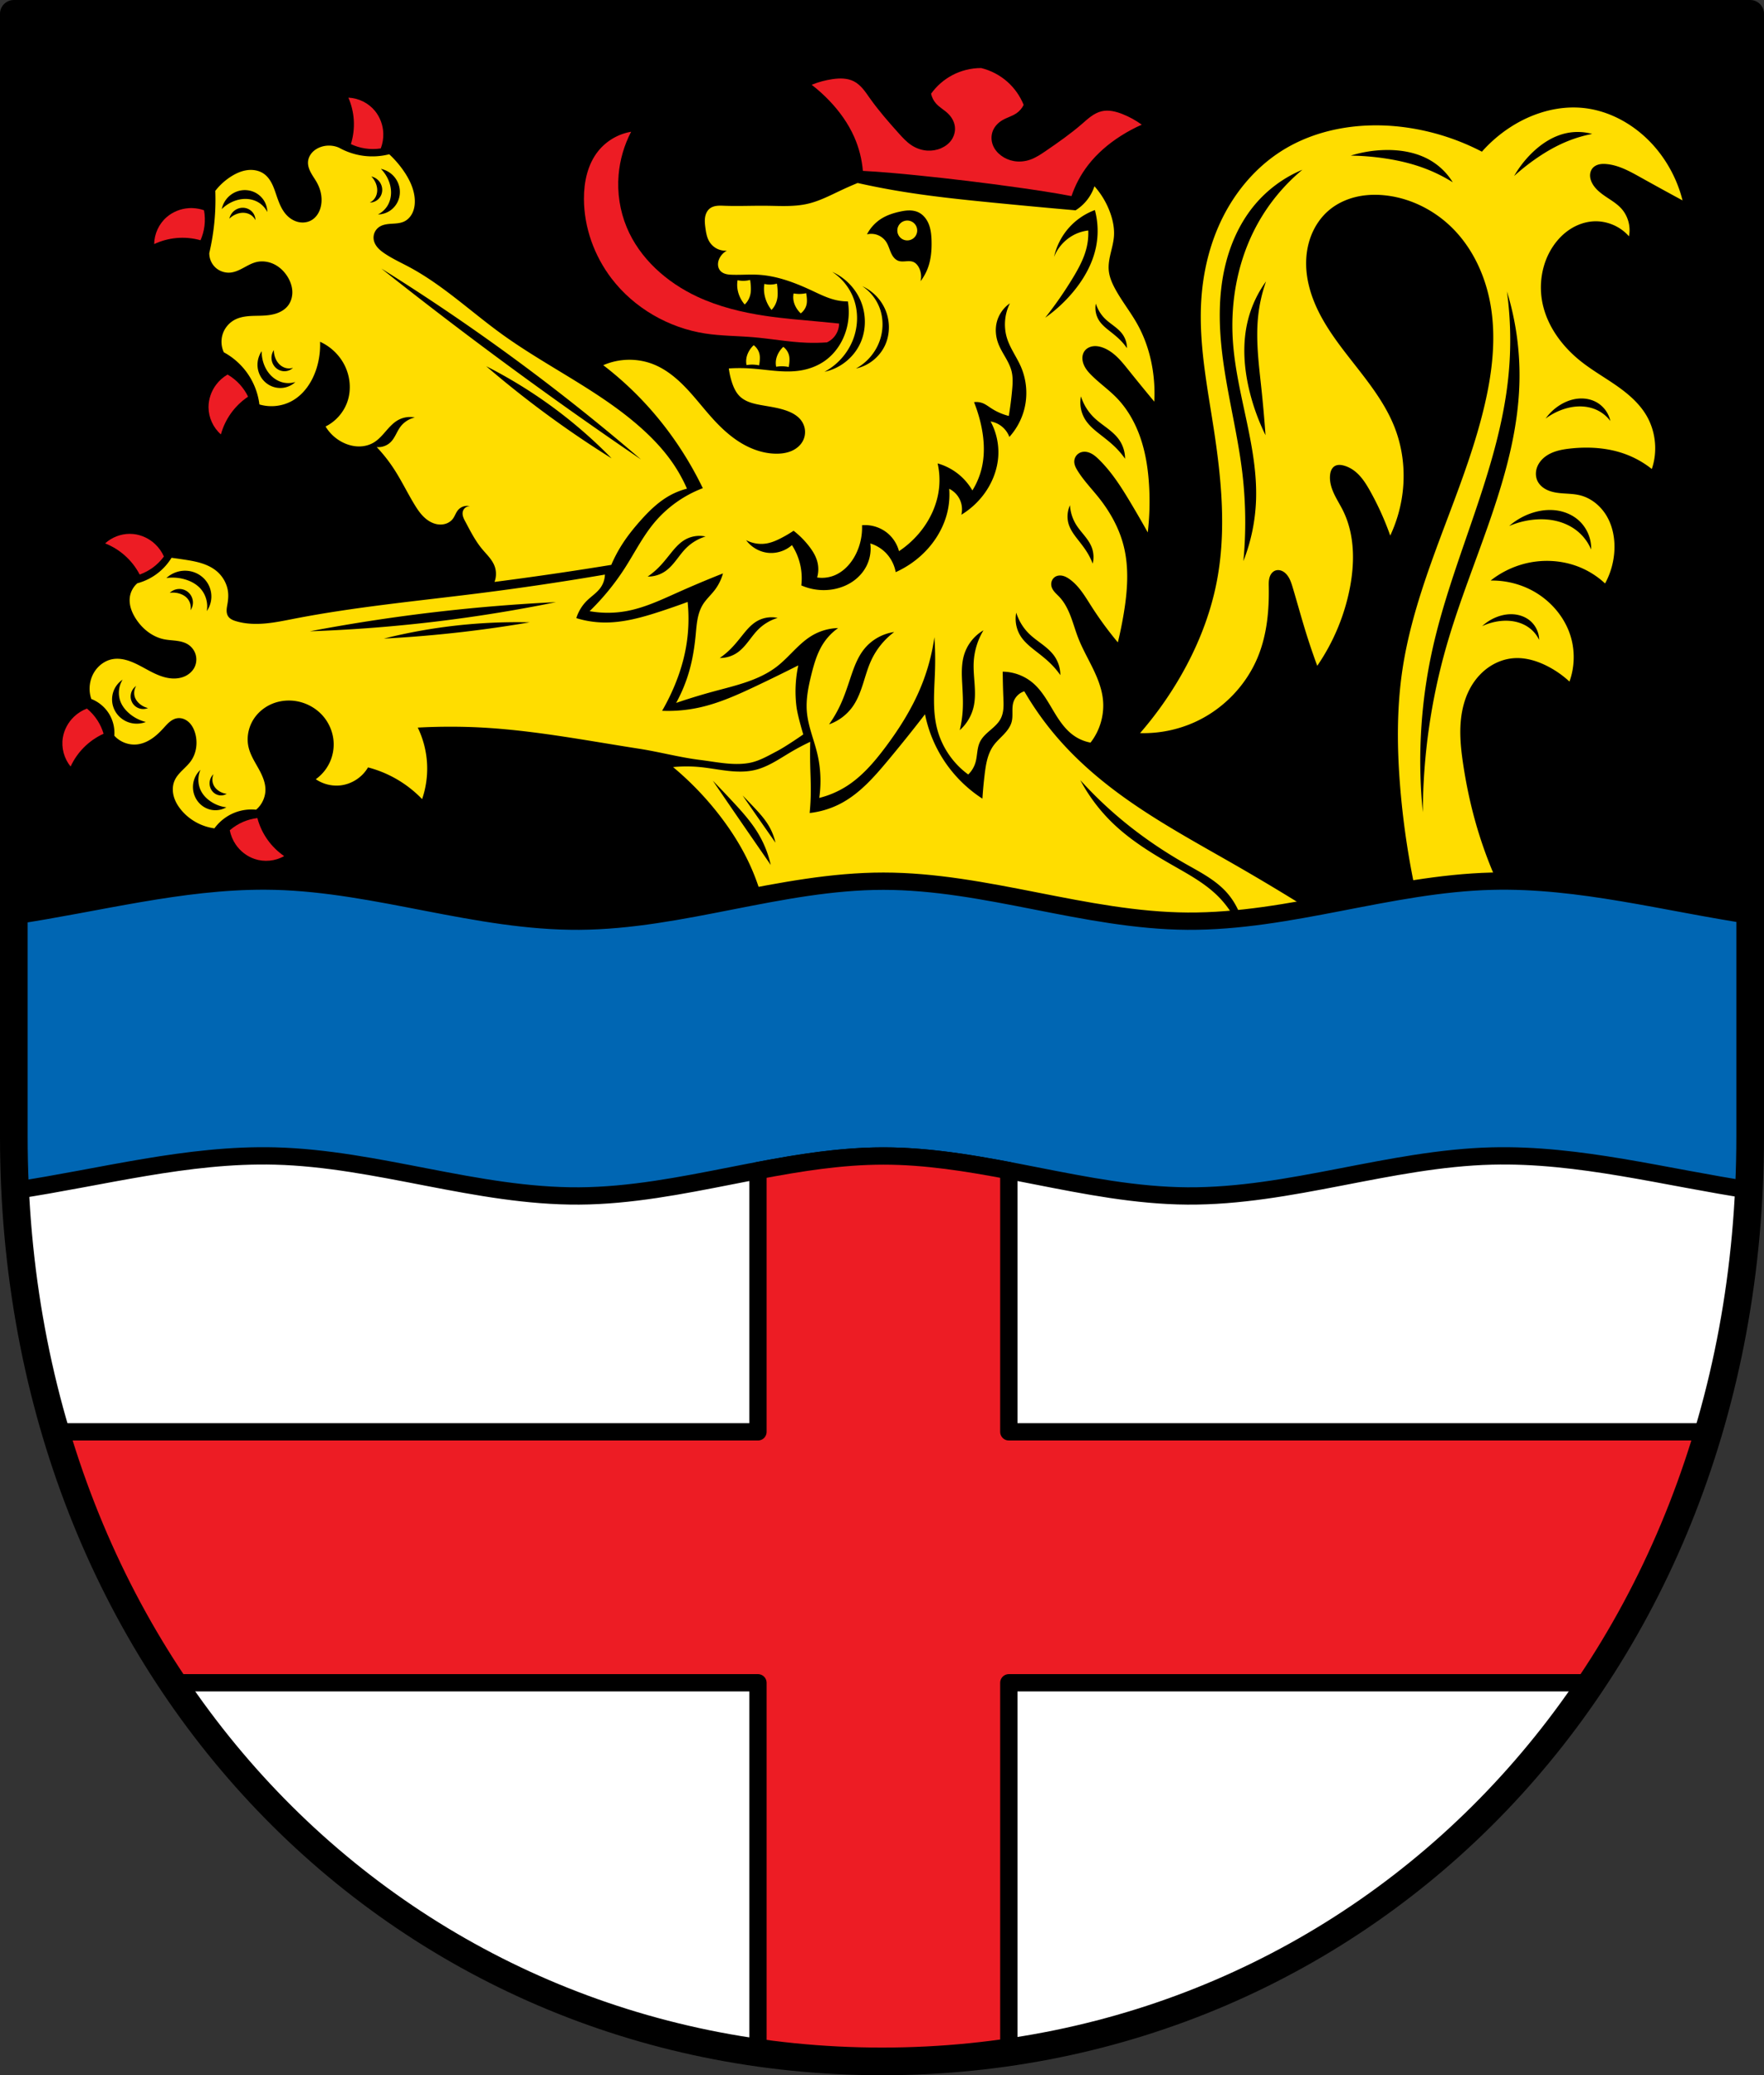 <?xml version="1.0" encoding="UTF-8" standalone="no"?>
<!-- Created with Inkscape (http://www.inkscape.org/) -->

<svg
   xmlns:dc="http://purl.org/dc/elements/1.1/"
   xmlns:cc="http://creativecommons.org/ns#"
   xmlns:rdf="http://www.w3.org/1999/02/22-rdf-syntax-ns#"
   xmlns:svg="http://www.w3.org/2000/svg"
   xmlns="http://www.w3.org/2000/svg"
   xmlns:sodipodi="http://sodipodi.sourceforge.net/DTD/sodipodi-0.dtd"
   xmlns:inkscape="http://www.inkscape.org/namespaces/inkscape"
   width="135.038mm"
   height="158.823mm"
   viewBox="0 0 135.038 158.823"
   version="1.1"
   id="svg865"
   inkscape:version="0.92.5 (2060ec1f9f, 2020-04-08)"
   sodipodi:docname="DEU Laudert COA.svg">
  <rect x="0" y="0" width="135.038" height="158.823" fill="#333333" stroke="none"/>
  <defs
     id="defs859">
    <inkscape:path-effect
       effect="spiro"
       id="path-effect2245"
       is_visible="true" />
    <inkscape:path-effect
       effect="spiro"
       id="path-effect2205"
       is_visible="true" />
    <inkscape:path-effect
       effect="spiro"
       id="path-effect2197"
       is_visible="true" />
    <inkscape:path-effect
       effect="spiro"
       id="path-effect2192"
       is_visible="true" />
    <inkscape:path-effect
       effect="spiro"
       id="path-effect2168"
       is_visible="true" />
    <inkscape:path-effect
       effect="spiro"
       id="path-effect2054"
       is_visible="true" />
    <inkscape:path-effect
       effect="spiro"
       id="path-effect2050"
       is_visible="true" />
    <inkscape:path-effect
       effect="spiro"
       id="path-effect2010"
       is_visible="true" />
    <inkscape:path-effect
       effect="spiro"
       id="path-effect2005"
       is_visible="true" />
    <inkscape:path-effect
       effect="spiro"
       id="path-effect1943"
       is_visible="true" />
    <inkscape:path-effect
       effect="spiro"
       id="path-effect1939"
       is_visible="true" />
    <inkscape:path-effect
       effect="spiro"
       id="path-effect1849"
       is_visible="true" />
    <inkscape:path-effect
       effect="spiro"
       id="path-effect1844"
       is_visible="true" />
    <inkscape:path-effect
       effect="spiro"
       id="path-effect1839"
       is_visible="true" />
    <inkscape:path-effect
       effect="spiro"
       id="path-effect1835"
       is_visible="true" />
    <inkscape:path-effect
       effect="spiro"
       id="path-effect1768"
       is_visible="true" />
    <inkscape:path-effect
       effect="spiro"
       id="path-effect1763"
       is_visible="true" />
    <inkscape:path-effect
       effect="spiro"
       id="path-effect1759"
       is_visible="true" />
    <inkscape:path-effect
       effect="spiro"
       id="path-effect1674"
       is_visible="true" />
    <inkscape:path-effect
       effect="spiro"
       id="path-effect1669"
       is_visible="true" />
    <inkscape:path-effect
       effect="spiro"
       id="path-effect1645"
       is_visible="true" />
    <inkscape:path-effect
       effect="spiro"
       id="path-effect1640"
       is_visible="true" />
    <inkscape:path-effect
       effect="spiro"
       id="path-effect1635"
       is_visible="true" />
    <inkscape:path-effect
       effect="spiro"
       id="path-effect1631"
       is_visible="true" />
    <inkscape:path-effect
       effect="spiro"
       id="path-effect1541"
       is_visible="true" />
    <inkscape:path-effect
       effect="spiro"
       id="path-effect1499"
       is_visible="true" />
    <inkscape:path-effect
       effect="spiro"
       id="path-effect1419"
       is_visible="true" />
    <inkscape:path-effect
       effect="spiro"
       id="path-effect1220"
       is_visible="true" />
    <inkscape:path-effect
       effect="spiro"
       id="path-effect3644"
       is_visible="true" />
    <inkscape:path-effect
       effect="spiro"
       id="path-effect3636"
       is_visible="true" />
    <inkscape:path-effect
       effect="spiro"
       id="path-effect3544"
       is_visible="true" />
    <inkscape:path-effect
       effect="spiro"
       id="path-effect3466"
       is_visible="true" />
    <inkscape:path-effect
       effect="spiro"
       id="path-effect3544-2"
       is_visible="true" />
    <inkscape:path-effect
       effect="spiro"
       id="path-effect3644-8"
       is_visible="true" />
    <inkscape:path-effect
       effect="spiro"
       id="path-effect3644-3"
       is_visible="true" />
    <inkscape:path-effect
       effect="spiro"
       id="path-effect3636-0"
       is_visible="true" />
    <inkscape:path-effect
       effect="spiro"
       id="path-effect1727-0-1"
       is_visible="true" />
    <inkscape:path-effect
       effect="spiro"
       id="path-effect1731-8-3"
       is_visible="true" />
    <inkscape:path-effect
       effect="spiro"
       id="path-effect1727-3"
       is_visible="true" />
    <inkscape:path-effect
       effect="spiro"
       id="path-effect1731-7"
       is_visible="true" />
    <inkscape:path-effect
       effect="spiro"
       id="path-effect841-8"
       is_visible="true" />
    <inkscape:path-effect
       effect="skeletal"
       id="path-effect6414"
       is_visible="true"
       lpeversion="1"
       pattern="m 26507.414,27761.564 c 0,-13.157 10.678,-23.835 23.835,-23.835 13.157,0 23.835,10.678 23.835,23.835 0,13.157 -10.678,23.835 -23.835,23.835 -13.157,0 -23.835,-10.678 -23.835,-23.835 z"
       copytype="single_stretched"
       prop_scale="0.08"
       scale_y_rel="false"
       spacing="0"
       normal_offset="0"
       tang_offset="0"
       prop_units="false"
       vertical_pattern="false"
       hide_knot="false"
       fuse_tolerance="0" />
    <inkscape:path-effect
       effect="spiro"
       id="path-effect1419-3"
       is_visible="true" />
    <inkscape:path-effect
       effect="spiro"
       id="path-effect1499-8"
       is_visible="true" />
    <inkscape:path-effect
       effect="spiro"
       id="path-effect1541-1"
       is_visible="true" />
    <inkscape:path-effect
       effect="spiro"
       id="path-effect1541-5"
       is_visible="true" />
    <inkscape:path-effect
       effect="spiro"
       id="path-effect1541-10"
       is_visible="true" />
    <inkscape:path-effect
       effect="spiro"
       id="path-effect1541-6"
       is_visible="true" />
    <inkscape:path-effect
       effect="spiro"
       id="path-effect1541-2"
       is_visible="true" />
    <inkscape:path-effect
       effect="spiro"
       id="path-effect1645-5"
       is_visible="true" />
    <inkscape:path-effect
       effect="spiro"
       id="path-effect1674-3"
       is_visible="true" />
    <inkscape:path-effect
       effect="spiro"
       id="path-effect1674-3-4"
       is_visible="true" />
    <inkscape:path-effect
       effect="spiro"
       id="path-effect1768-6"
       is_visible="true" />
    <inkscape:path-effect
       effect="spiro"
       id="path-effect1849-4"
       is_visible="true" />
    <inkscape:path-effect
       effect="spiro"
       id="path-effect1943-4"
       is_visible="true" />
    <inkscape:path-effect
       effect="spiro"
       id="path-effect2054-5"
       is_visible="true" />
    <inkscape:path-effect
       effect="spiro"
       id="path-effect2054-5-8"
       is_visible="true" />
    <inkscape:path-effect
       effect="spiro"
       id="path-effect2054-9"
       is_visible="true" />
    <inkscape:path-effect
       effect="spiro"
       id="path-effect2054-57"
       is_visible="true" />
    <inkscape:path-effect
       effect="spiro"
       id="path-effect2054-57-1"
       is_visible="true" />
    <inkscape:path-effect
       effect="spiro"
       id="path-effect2054-57-6"
       is_visible="true" />
    <inkscape:path-effect
       effect="spiro"
       id="path-effect2054-57-6-2"
       is_visible="true" />
    <inkscape:path-effect
       effect="spiro"
       id="path-effect2168-7"
       is_visible="true" />
    <inkscape:path-effect
       effect="spiro"
       id="path-effect2245-3"
       is_visible="true" />
    <inkscape:path-effect
       effect="spiro"
       id="path-effect2245-2"
       is_visible="true" />
    <inkscape:path-effect
       effect="spiro"
       id="path-effect2245-0"
       is_visible="true" />
    <inkscape:path-effect
       effect="spiro"
       id="path-effect2245-27"
       is_visible="true" />
  </defs>
  <sodipodi:namedview
     id="base"
     pagecolor="#ffffff"
     bordercolor="#666666"
     borderopacity="1.0"
     inkscape:pageopacity="0.0"
     inkscape:pageshadow="2"
     inkscape:zoom="1.3210609"
     inkscape:cx="255.19074"
     inkscape:cy="300.13759"
     inkscape:document-units="mm"
     inkscape:current-layer="layer1"
     showgrid="false"
     inkscape:window-width="1920"
     inkscape:window-height="1046"
     inkscape:window-x="-11"
     inkscape:window-y="-11"
     inkscape:window-maximized="1"
     fit-margin-top="0"
     fit-margin-left="0"
     fit-margin-right="0"
     fit-margin-bottom="0"
     inkscape:snap-global="false"
     inkscape:snap-midpoints="true"
     inkscape:snap-smooth-nodes="true" />
  <g
     inkscape:label="Ebene 1"
     inkscape:groupmode="layer"
     id="layer1"
     transform="translate(13.872,169.715)">
    <path
       style="opacity:1;fill:#000000;fill-opacity:1;fill-rule:evenodd;stroke:none;stroke-width:2.117;stroke-linecap:round;stroke-linejoin:round;stroke-miterlimit:4;stroke-dasharray:none;stroke-opacity:1;paint-order:fill markers stroke"
       d="m -12.814,-168.657 v 85.912 c 0,41.282 29.641,70.794 66.461,70.794 36.819,0 66.461,-29.511 66.461,-70.794 v -85.912 z"
       id="rect953-1-7"
       inkscape:connector-curvature="0"
       sodipodi:nodetypes="cssscc" />
    <path
       style="fill:#ffdd00;fill-opacity:1;stroke:none;stroke-width:1px;stroke-linecap:butt;stroke-linejoin:miter;stroke-opacity:1"
       d="M 454.463 31.039 C 448.109 31.054 441.799 33.201 436.434 36.65 C 433.341 38.639 430.524 41.054 428.086 43.807 C 420.887 40.058 413.008 37.62 404.949 36.65 C 392.865 35.196 380.109 37.199 369.887 43.807 C 362.755 48.417 357.075 55.125 353.26 62.711 C 349.444 70.297 347.455 78.738 346.988 87.217 C 346.32 99.367 348.708 111.447 350.566 123.473 C 352.836 138.165 354.319 153.235 351.521 167.836 C 349.637 177.671 345.83 187.092 340.787 195.744 C 337.482 201.414 333.643 206.772 329.338 211.725 C 334.679 211.879 340.051 210.818 344.934 208.646 C 353.277 204.936 360.098 197.899 363.486 189.42 C 365.993 183.147 366.641 176.272 366.523 169.518 C 366.508 168.613 366.48 167.693 366.725 166.822 C 366.847 166.387 367.038 165.967 367.314 165.609 C 367.591 165.252 367.957 164.957 368.379 164.795 C 368.934 164.581 369.565 164.607 370.125 164.807 C 370.685 165.006 371.178 165.37 371.582 165.807 C 372.565 166.868 373.022 168.302 373.438 169.688 C 374.7 173.896 375.852 178.137 377.148 182.336 C 378.182 185.683 379.306 189.002 380.521 192.287 C 385.18 185.511 388.418 177.763 389.967 169.688 C 391.396 162.237 391.321 154.217 387.943 147.424 C 387.118 145.764 386.106 144.2 385.332 142.516 C 384.559 140.831 384.024 138.976 384.232 137.135 C 384.288 136.642 384.398 136.151 384.613 135.705 C 384.829 135.259 385.156 134.859 385.582 134.605 C 385.955 134.384 386.39 134.282 386.824 134.27 C 387.258 134.258 387.691 134.33 388.111 134.438 C 389.14 134.701 390.111 135.174 390.979 135.787 C 393.111 137.296 394.549 139.58 395.822 141.861 C 398.108 145.959 400.045 150.25 401.604 154.676 C 403.235 151.204 404.374 147.501 404.977 143.713 C 406.044 136.995 405.395 129.991 402.953 123.643 C 399.649 115.052 393.321 108.049 387.773 100.705 C 385.087 97.15 382.55 93.454 380.629 89.434 C 378.707 85.413 377.411 81.041 377.316 76.586 C 377.253 73.629 377.726 70.65 378.82 67.902 C 379.914 65.155 381.638 62.645 383.895 60.732 C 386.193 58.785 389.007 57.485 391.945 56.82 C 394.884 56.156 397.944 56.114 400.93 56.516 C 407.982 57.464 414.629 60.919 419.65 65.961 C 425.581 71.916 429.201 79.94 430.613 88.225 C 432.223 97.67 431.089 107.394 428.928 116.729 C 426.42 127.562 422.552 138.027 418.639 148.436 C 413.132 163.082 407.474 177.826 405.146 193.299 C 403.461 204.5 403.554 215.909 404.471 227.199 C 405.509 239.991 407.598 252.698 410.711 265.148 L 435.842 261.605 C 431.712 253.72 428.428 245.393 426.061 236.812 C 424.608 231.548 423.499 226.191 422.686 220.791 C 422.1 216.905 421.666 212.972 421.922 209.051 C 422.177 205.13 423.153 201.198 425.217 197.854 C 426.513 195.754 428.233 193.905 430.287 192.537 C 432.341 191.17 434.732 190.291 437.191 190.094 C 440.509 189.828 443.829 190.798 446.805 192.287 C 449.197 193.485 451.42 195.024 453.383 196.842 C 454.817 192.863 454.996 188.441 453.889 184.359 C 452.187 178.086 447.453 172.8 441.576 170.023 C 438.167 168.412 434.384 167.597 430.613 167.662 C 433.354 165.497 436.528 163.882 439.891 162.939 C 445.658 161.324 452.005 161.75 457.43 164.289 C 459.713 165.358 461.827 166.786 463.67 168.506 C 465.305 165.51 466.237 162.135 466.369 158.725 C 466.499 155.374 465.84 151.947 464.146 149.053 C 462.453 146.159 459.673 143.844 456.418 143.039 C 454.212 142.494 451.896 142.643 449.652 142.287 C 448.53 142.109 447.416 141.8 446.428 141.24 C 445.439 140.68 444.579 139.855 444.105 138.822 C 443.566 137.646 443.564 136.257 443.992 135.035 C 444.42 133.814 445.257 132.757 446.277 131.961 C 448.318 130.368 450.978 129.828 453.551 129.545 C 458.995 128.946 464.617 129.301 469.742 131.232 C 472.415 132.24 474.93 133.669 477.164 135.449 C 478.933 130.314 478.296 124.406 475.477 119.764 C 473.365 116.288 470.173 113.602 466.834 111.281 C 463.495 108.961 459.947 106.937 456.756 104.416 C 451.4 100.186 447.056 94.392 445.625 87.719 C 444.434 82.162 445.388 76.117 448.492 71.357 C 449.795 69.361 451.465 67.591 453.453 66.275 C 455.441 64.96 457.751 64.108 460.129 63.938 C 464.02 63.659 468.003 65.304 470.564 68.246 C 471.134 65.444 470.305 62.393 468.396 60.264 C 467.164 58.889 465.556 57.922 464.023 56.893 C 462.491 55.864 460.97 54.707 460.049 53.107 C 459.647 52.41 459.367 51.63 459.334 50.826 C 459.3 50.022 459.532 49.193 460.049 48.576 C 460.52 48.014 461.203 47.656 461.916 47.484 C 462.629 47.313 463.373 47.315 464.104 47.383 C 467.615 47.709 470.803 49.481 473.883 51.199 C 477.922 53.453 481.977 55.68 486.047 57.879 C 484.644 52.276 481.926 47.006 478.176 42.613 C 472.871 36.4 465.318 31.943 457.186 31.164 C 456.279 31.077 455.371 31.037 454.463 31.039 z M 456.191 38.121 C 457.457 38.155 458.718 38.342 459.938 38.68 C 457.535 39.141 455.178 39.836 452.908 40.75 C 449.665 42.056 446.613 43.807 443.738 45.797 C 441.518 47.334 439.397 49.015 437.396 50.828 C 438.808 48.362 440.567 46.096 442.607 44.117 C 445.351 41.456 448.685 39.288 452.422 38.473 C 453.658 38.203 454.926 38.086 456.191 38.121 z M 95.223 42.055 C 94.281 42.028 93.335 42.185 92.457 42.525 C 91.563 42.872 90.732 43.406 90.102 44.129 C 89.471 44.852 89.049 45.768 88.982 46.725 C 88.904 47.844 89.305 48.944 89.842 49.93 C 90.378 50.915 91.051 51.822 91.588 52.807 C 92.664 54.782 93.161 57.111 92.746 59.322 C 92.58 60.206 92.269 61.068 91.785 61.826 C 91.301 62.585 90.641 63.238 89.85 63.666 C 88.702 64.287 87.314 64.407 86.049 64.088 C 84.784 63.769 83.643 63.029 82.756 62.072 C 81.203 60.397 80.451 58.155 79.715 55.992 C 79.346 54.908 78.968 53.819 78.428 52.809 C 77.888 51.798 77.175 50.861 76.24 50.199 C 74.878 49.235 73.119 48.926 71.463 49.135 C 69.807 49.344 68.243 50.037 66.828 50.924 C 65.053 52.037 63.477 53.466 62.195 55.123 C 62.326 58.651 62.18 62.189 61.76 65.693 C 61.462 68.176 61.027 70.641 60.457 73.076 C 60.429 74.636 61.093 76.196 62.236 77.258 C 63.38 78.32 64.985 78.868 66.539 78.725 C 67.894 78.6 69.151 77.987 70.35 77.342 C 71.548 76.697 72.745 76 74.068 75.684 C 75.784 75.274 77.634 75.545 79.215 76.328 C 80.796 77.111 82.111 78.386 83.045 79.883 C 83.834 81.148 84.366 82.593 84.439 84.082 C 84.513 85.571 84.105 87.104 83.189 88.281 C 82.307 89.415 81.002 90.166 79.629 90.59 C 78.256 91.013 76.808 91.13 75.371 91.176 C 74.09 91.216 72.804 91.202 71.529 91.332 C 70.254 91.462 68.978 91.741 67.842 92.334 C 66.221 93.18 64.946 94.67 64.359 96.402 C 63.773 98.134 63.883 100.089 64.656 101.746 C 67.205 103.124 69.446 105.066 71.172 107.393 C 73.207 110.137 74.517 113.414 74.936 116.805 C 78.04 117.734 81.513 117.36 84.348 115.791 C 87.87 113.841 90.241 110.223 91.443 106.381 C 92.218 103.906 92.563 101.296 92.457 98.705 C 95.407 100.032 97.892 102.363 99.406 105.221 C 101.18 108.569 101.579 112.668 100.275 116.227 C 99.179 119.218 96.902 121.758 94.049 123.176 C 95.3 125.259 97.195 126.95 99.406 127.955 C 100.754 128.568 102.226 128.931 103.707 128.934 C 105.188 128.936 106.678 128.57 107.949 127.811 C 109.335 126.983 110.409 125.734 111.469 124.518 C 112.528 123.301 113.63 122.068 115.045 121.293 C 116.487 120.503 118.211 120.243 119.822 120.57 C 118.155 120.948 116.635 121.943 115.623 123.32 C 115.114 124.013 114.736 124.791 114.33 125.549 C 113.924 126.306 113.481 127.057 112.873 127.664 C 111.824 128.712 110.294 129.259 108.818 129.113 C 110.64 131.037 112.291 133.124 113.742 135.34 C 115.911 138.651 117.627 142.234 119.678 145.619 C 120.465 146.919 121.311 148.2 122.398 149.262 C 123.486 150.323 124.839 151.161 126.338 151.412 C 127.161 151.55 128.021 151.505 128.812 151.24 C 129.604 150.976 130.327 150.486 130.828 149.818 C 131.401 149.056 131.672 148.096 132.275 147.357 C 132.683 146.858 133.233 146.477 133.844 146.273 C 134.455 146.07 135.125 146.044 135.75 146.199 C 135.303 146.18 134.852 146.317 134.488 146.576 C 134.125 146.836 133.851 147.218 133.723 147.646 C 133.569 148.159 133.624 148.717 133.781 149.229 C 133.939 149.74 134.195 150.215 134.447 150.688 C 135.887 153.388 137.274 156.148 139.225 158.506 C 140.53 160.084 142.111 161.518 142.846 163.43 C 143.413 164.904 143.413 166.588 142.846 168.062 C 149.128 167.252 155.402 166.384 161.668 165.457 C 166.645 164.721 171.616 163.947 176.582 163.139 C 177.51 160.973 178.625 158.888 179.912 156.914 C 181.416 154.607 183.15 152.456 184.98 150.398 C 187.448 147.624 190.141 144.976 193.379 143.158 C 194.97 142.265 196.679 141.581 198.447 141.131 C 197.297 138.493 195.888 135.967 194.248 133.602 C 191.848 130.139 188.961 127.031 185.85 124.189 C 173.696 113.089 158.362 106.17 145.018 96.533 C 136.069 90.071 127.959 82.347 118.23 77.131 C 115.849 75.854 113.376 74.732 111.135 73.223 C 110.4 72.728 109.688 72.188 109.107 71.52 C 108.526 70.851 108.079 70.044 107.949 69.168 C 107.847 68.481 107.944 67.765 108.225 67.129 C 108.505 66.493 108.969 65.938 109.543 65.547 C 110.575 64.844 111.877 64.698 113.123 64.619 C 114.369 64.54 115.657 64.498 116.781 63.955 C 117.883 63.423 118.732 62.438 119.225 61.318 C 119.718 60.199 119.874 58.951 119.822 57.729 C 119.698 54.807 118.414 52.046 116.781 49.621 C 115.536 47.771 114.075 46.066 112.438 44.553 C 109.987 45.179 107.415 45.326 104.908 44.986 C 102.474 44.656 100.104 43.866 97.959 42.67 C 97.1 42.284 96.164 42.079 95.223 42.055 z M 400.174 43.326 C 404.721 43.235 409.383 44.047 413.295 46.367 C 415.884 47.903 418.09 50.077 419.664 52.643 C 417.199 51.096 414.583 49.788 411.867 48.744 C 407.985 47.251 403.909 46.302 399.793 45.703 C 396.613 45.241 393.404 44.985 390.191 44.941 C 393.421 43.939 396.792 43.394 400.174 43.326 z M 110.033 48.771 C 111.611 49.096 113.065 49.997 114.062 51.27 C 114.807 52.22 115.299 53.373 115.457 54.572 C 115.616 55.778 115.438 57.028 114.941 58.137 C 114.445 59.245 113.631 60.208 112.621 60.877 C 111.605 61.55 110.396 61.92 109.18 61.932 C 110.404 61.331 111.435 60.343 112.092 59.143 C 112.679 58.069 112.964 56.837 112.967 55.611 C 112.969 54.386 112.695 53.165 112.219 52.037 C 111.706 50.822 110.96 49.707 110.033 48.771 z M 376.227 49.025 C 371.006 53.356 366.603 58.668 363.312 64.6 C 357.639 74.828 355.369 86.79 356.148 98.461 C 357.182 113.933 363.374 128.901 362.842 144.398 C 362.634 150.43 361.394 156.426 359.191 162.045 C 359.988 153.598 359.885 145.066 358.887 136.641 C 357.416 124.237 354.017 112.109 352.803 99.678 C 352.107 92.56 352.139 85.323 353.582 78.318 C 355.025 71.314 357.928 64.533 362.537 59.064 C 366.218 54.696 370.954 51.224 376.227 49.025 z M 107.266 50.969 C 108.166 51.161 108.997 51.682 109.57 52.414 C 109.999 52.961 110.283 53.624 110.379 54.311 C 110.474 55.001 110.378 55.715 110.1 56.348 C 109.821 56.98 109.359 57.527 108.787 57.906 C 108.211 58.287 107.523 58.496 106.83 58.498 C 107.525 58.159 108.111 57.597 108.48 56.912 C 108.811 56.3 108.968 55.596 108.965 54.895 C 108.962 54.193 108.801 53.495 108.525 52.848 C 108.229 52.15 107.797 51.508 107.266 50.969 z M 247.75 52.85 C 246.168 53.501 244.602 54.19 243.053 54.916 C 239.865 56.411 236.713 58.078 233.281 58.863 C 229.42 59.747 225.403 59.472 221.441 59.426 C 217.37 59.379 213.296 59.578 209.227 59.426 C 208.512 59.399 207.792 59.363 207.082 59.449 C 206.372 59.534 205.662 59.748 205.092 60.18 C 204.688 60.486 204.365 60.893 204.133 61.344 C 203.901 61.794 203.756 62.288 203.68 62.789 C 203.527 63.791 203.641 64.814 203.775 65.818 C 203.959 67.184 204.195 68.582 204.904 69.764 C 205.42 70.623 206.178 71.337 207.068 71.799 C 207.959 72.26 208.979 72.468 209.979 72.395 C 209.105 72.858 208.374 73.589 207.91 74.463 C 207.597 75.053 207.403 75.715 207.414 76.383 C 207.425 77.051 207.652 77.723 208.098 78.221 C 208.505 78.677 209.074 78.966 209.664 79.127 C 210.254 79.288 210.869 79.327 211.48 79.348 C 213.985 79.433 216.496 79.21 218.998 79.348 C 224.375 79.642 229.526 81.585 234.408 83.859 C 236.733 84.942 239.047 86.115 241.549 86.678 C 242.658 86.927 243.795 87.053 244.932 87.053 C 245.373 89.67 245.242 92.382 244.555 94.945 C 243.577 98.591 241.422 101.956 238.354 104.154 C 236.303 105.623 233.888 106.551 231.4 106.973 C 226.565 107.792 221.637 106.727 216.742 106.41 C 214.678 106.276 212.605 106.276 210.541 106.41 C 210.716 107.815 211.032 109.2 211.48 110.543 C 211.966 111.994 212.633 113.43 213.736 114.49 C 214.507 115.231 215.46 115.758 216.461 116.133 C 217.461 116.508 218.512 116.737 219.562 116.934 C 222.15 117.419 224.789 117.73 227.266 118.625 C 228.944 119.231 230.586 120.154 231.588 121.631 C 232.142 122.448 232.48 123.415 232.547 124.4 C 232.614 125.386 232.412 126.389 231.965 127.27 C 231.283 128.612 230.053 129.629 228.672 130.229 C 227.291 130.828 225.765 131.035 224.26 131.027 C 220.695 131.008 217.2 129.809 214.143 127.977 C 211.085 126.145 208.436 123.7 206.031 121.068 C 203.388 118.176 201.016 115.042 198.322 112.197 C 195.629 109.353 192.555 106.766 188.93 105.281 C 184.284 103.378 178.867 103.449 174.271 105.471 C 178.288 108.551 182.062 111.946 185.547 115.617 C 189.979 120.287 193.943 125.4 197.387 130.84 C 199.457 134.111 201.34 137.502 203.023 140.988 C 197.54 143.061 192.615 146.587 188.883 151.107 C 185.595 155.09 183.266 159.76 180.473 164.104 C 177.577 168.606 174.166 172.776 170.326 176.506 C 173.797 177.127 177.378 177.127 180.85 176.506 C 186.111 175.564 191.003 173.237 195.883 171.057 C 200.164 169.144 204.487 167.325 208.85 165.605 C 208.363 167.372 207.527 169.043 206.406 170.492 C 205.316 171.902 203.957 173.108 203.023 174.627 C 202.224 175.927 201.767 177.411 201.488 178.912 C 201.21 180.413 201.103 181.94 200.957 183.459 C 200.64 186.753 200.132 190.036 199.266 193.23 C 198.344 196.629 197.017 199.918 195.32 203.004 C 198.978 201.756 202.675 200.628 206.406 199.621 C 212.696 197.924 219.297 196.468 224.447 192.479 C 228.04 189.695 230.747 185.798 234.668 183.5 C 236.917 182.182 239.506 181.449 242.113 181.393 C 240.401 182.6 238.925 184.14 237.791 185.902 C 236.077 188.566 235.176 191.661 234.408 194.734 C 233.517 198.302 232.77 201.972 233.092 205.635 C 233.454 209.758 235.145 213.635 236.1 217.662 C 237.088 221.836 237.28 226.195 236.662 230.439 C 239.453 229.748 242.131 228.601 244.557 227.057 C 248.99 224.234 252.483 220.17 255.643 215.971 C 259.723 210.548 263.38 204.762 265.979 198.492 C 267.898 193.861 269.228 188.988 269.926 184.023 C 270.137 187.087 270.2 190.16 270.113 193.23 C 269.952 198.953 269.285 204.779 270.678 210.332 C 272.011 215.646 275.263 220.458 279.697 223.676 C 280.658 222.748 281.378 221.571 281.766 220.293 C 282.064 219.308 282.166 218.276 282.307 217.256 C 282.447 216.236 282.633 215.206 283.08 214.279 C 283.741 212.911 284.916 211.873 286.066 210.881 C 287.217 209.889 288.403 208.867 289.094 207.514 C 289.559 206.603 289.776 205.583 289.857 204.564 C 289.939 203.546 289.889 202.521 289.846 201.5 C 289.74 198.996 289.678 196.489 289.658 193.982 C 292.792 194.009 295.904 195.161 298.303 197.178 C 300.779 199.259 302.424 202.134 304.076 204.916 C 305.728 207.698 307.507 210.524 310.143 212.4 C 311.595 213.434 313.274 214.144 315.027 214.467 C 317.79 210.947 319.102 206.321 318.598 201.875 C 318.238 198.704 317.008 195.698 315.605 192.832 C 314.203 189.966 312.614 187.185 311.457 184.211 C 310.663 182.17 310.08 180.053 309.297 178.008 C 308.514 175.963 307.512 173.963 306.008 172.371 C 305.572 171.91 305.095 171.485 304.68 171.006 C 304.264 170.526 303.905 169.981 303.752 169.365 C 303.621 168.838 303.651 168.269 303.848 167.764 C 304.045 167.258 304.41 166.818 304.879 166.545 C 305.52 166.172 306.317 166.128 307.037 166.305 C 307.757 166.482 308.412 166.861 309.014 167.295 C 311.707 169.234 313.43 172.202 315.215 175 C 317.555 178.668 320.131 182.185 322.92 185.523 C 323.584 182.789 324.148 180.031 324.611 177.256 C 325.691 170.783 326.208 164.076 324.611 157.711 C 323.334 152.618 320.733 147.918 317.471 143.805 C 315.39 141.181 313.027 138.763 311.27 135.912 C 311.022 135.51 310.786 135.099 310.611 134.66 C 310.436 134.222 310.323 133.753 310.33 133.281 C 310.338 132.708 310.526 132.14 310.859 131.674 C 311.193 131.208 311.671 130.847 312.209 130.65 C 312.677 130.48 313.186 130.432 313.682 130.486 C 314.177 130.541 314.659 130.696 315.107 130.912 C 316.005 131.345 316.759 132.019 317.471 132.717 C 321.193 136.368 324.007 140.831 326.68 145.309 C 328.349 148.104 329.976 150.924 331.564 153.766 C 332.079 149.278 332.206 144.744 331.941 140.234 C 331.672 135.634 330.989 131.032 329.518 126.666 C 328.046 122.3 325.76 118.166 322.545 114.865 C 320.315 112.577 317.678 110.72 315.404 108.475 C 314.814 107.892 314.246 107.281 313.777 106.598 C 313.309 105.914 312.94 105.152 312.773 104.34 C 312.668 103.825 312.644 103.291 312.732 102.773 C 312.82 102.255 313.02 101.754 313.336 101.334 C 313.91 100.57 314.839 100.116 315.787 99.996 C 316.735 99.876 317.701 100.064 318.598 100.395 C 320.138 100.963 321.499 101.946 322.686 103.08 C 323.872 104.215 324.9 105.503 325.928 106.783 C 328.407 109.874 330.914 112.944 333.445 115.992 C 333.6 113.108 333.473 110.208 333.068 107.348 C 332.39 102.555 330.917 97.857 328.559 93.629 C 326.611 90.137 324.082 86.993 322.17 83.48 C 321.245 81.78 320.455 79.96 320.289 78.031 C 320.147 76.384 320.466 74.733 320.846 73.123 C 321.226 71.514 321.671 69.909 321.793 68.26 C 321.952 66.098 321.546 63.923 320.854 61.869 C 319.851 58.897 318.243 56.131 316.156 53.789 C 315.833 54.777 315.39 55.725 314.84 56.607 C 313.8 58.276 312.374 59.703 310.705 60.742 C 302.62 60.036 294.539 59.283 286.463 58.486 C 277.352 57.587 268.241 56.63 259.215 55.104 C 255.375 54.454 251.55 53.703 247.75 52.85 z M 70.77 54.902 C 71.682 54.91 72.592 55.104 73.424 55.477 C 74.532 55.973 75.495 56.785 76.164 57.795 C 76.837 58.811 77.207 60.022 77.219 61.238 C 76.618 60.014 75.63 58.981 74.43 58.324 C 73.356 57.737 72.124 57.452 70.898 57.449 C 69.673 57.447 68.454 57.721 67.326 58.197 C 66.111 58.71 64.996 59.458 64.061 60.385 C 64.385 58.807 65.286 57.351 66.559 56.354 C 67.509 55.609 68.66 55.117 69.859 54.959 C 70.161 54.919 70.465 54.9 70.77 54.902 z M 70.119 60.002 C 70.641 60.002 71.16 60.109 71.635 60.318 C 72.267 60.597 72.816 61.057 73.195 61.629 C 73.576 62.205 73.784 62.893 73.785 63.586 C 73.446 62.891 72.884 62.305 72.199 61.936 C 71.587 61.605 70.883 61.448 70.182 61.451 C 69.48 61.454 68.782 61.617 68.135 61.893 C 67.437 62.189 66.797 62.619 66.258 63.15 C 66.45 62.25 66.971 61.419 67.703 60.846 C 68.25 60.418 68.911 60.133 69.598 60.037 C 69.77 60.014 69.945 60.004 70.119 60.004 L 70.119 60.002 z M 316.289 60.666 C 317.218 64.138 317.328 67.825 316.607 71.346 C 315.616 76.192 313.089 80.627 309.912 84.418 C 307.587 87.193 304.9 89.664 301.941 91.75 C 304.834 88.095 307.498 84.26 309.912 80.273 C 311.582 77.516 313.149 74.642 313.896 71.506 C 314.282 69.891 314.443 68.223 314.375 66.564 C 313.451 66.672 312.541 66.885 311.666 67.201 C 308.422 68.372 305.736 70.998 304.492 74.215 C 305.172 71.092 306.671 68.153 308.797 65.768 C 310.827 63.489 313.425 61.72 316.289 60.666 z M 262.588 60.775 C 263.509 60.768 264.443 60.913 265.277 61.303 C 266.732 61.983 267.776 63.359 268.348 64.859 C 268.919 66.36 269.062 67.989 269.102 69.594 C 269.164 72.124 268.973 74.693 268.146 77.086 C 267.632 78.576 266.875 79.981 265.914 81.23 C 266.252 79.904 266.077 78.453 265.436 77.244 C 265.076 76.567 264.549 75.946 263.842 75.65 C 263.172 75.371 262.417 75.408 261.693 75.461 C 260.97 75.513 260.221 75.574 259.537 75.332 C 259.015 75.148 258.564 74.794 258.207 74.371 C 257.85 73.948 257.581 73.456 257.357 72.949 C 256.911 71.936 256.63 70.844 256.031 69.912 C 255.454 69.013 254.59 68.299 253.598 67.902 C 252.606 67.505 251.489 67.427 250.451 67.68 C 251.426 65.783 252.934 64.164 254.756 63.057 C 256.315 62.109 258.075 61.542 259.855 61.145 C 260.754 60.944 261.667 60.783 262.588 60.775 z M 262.088 63.695 A 2.869 2.869 0 0 0 259.219 66.564 A 2.869 2.869 0 0 0 262.088 69.434 A 2.869 2.869 0 0 0 264.957 66.564 A 2.869 2.869 0 0 0 262.088 63.695 z M 110.156 77.555 C 123.023 85.579 135.592 94.082 147.826 103.041 C 160.655 112.435 173.118 122.33 185.176 132.695 C 172.239 123.905 159.465 114.873 146.865 105.605 C 134.459 96.481 122.219 87.129 110.156 77.555 z M 240.408 78.52 C 243.882 80.061 246.768 82.888 248.379 86.33 C 250.238 90.303 250.348 95.088 248.539 99.084 C 246.645 103.266 242.672 106.444 238.176 107.373 C 241.947 105.37 244.951 101.962 246.465 97.969 C 247.869 94.263 247.982 90.053 246.625 86.33 C 245.465 83.149 243.248 80.363 240.408 78.52 z M 216.689 80.844 C 216.037 81.016 215.369 81.103 214.701 81.104 C 214.154 81.104 213.607 81.045 213.068 80.93 C 212.947 81.639 212.924 82.373 212.998 83.092 C 213.099 84.066 213.38 85.008 213.779 85.861 C 214.139 86.631 214.596 87.334 215.129 87.938 C 215.545 87.555 215.907 87.084 216.193 86.553 C 216.505 85.976 216.727 85.328 216.832 84.65 C 216.921 84.082 216.928 83.498 216.904 82.92 C 216.876 82.223 216.803 81.528 216.689 80.844 z M 365.73 81.273 C 364.579 84.515 363.811 87.892 363.449 91.312 C 362.721 98.191 363.633 105.122 364.363 112 C 364.847 116.556 365.253 121.12 365.58 125.689 C 363.621 121.71 362.088 117.521 361.016 113.217 C 359.307 106.355 358.789 99.071 360.561 92.225 C 361.578 88.293 363.341 84.557 365.73 81.273 z M 224.432 81.91 C 223.779 82.094 223.109 82.187 222.441 82.188 C 221.894 82.188 221.347 82.126 220.809 82.002 C 220.687 82.761 220.664 83.545 220.738 84.314 C 220.839 85.357 221.12 86.365 221.52 87.277 C 221.88 88.101 222.337 88.852 222.869 89.498 C 223.286 89.089 223.647 88.586 223.934 88.018 C 224.245 87.401 224.467 86.706 224.572 85.98 C 224.661 85.372 224.668 84.749 224.645 84.131 C 224.616 83.385 224.545 82.642 224.432 81.91 z M 249.084 82.652 C 251.92 83.922 254.275 86.251 255.59 89.088 C 257.108 92.361 257.198 96.305 255.721 99.598 C 254.175 103.044 250.932 105.662 247.262 106.428 C 250.341 104.777 252.794 101.968 254.029 98.678 C 255.176 95.624 255.266 92.156 254.158 89.088 C 253.211 86.466 251.403 84.172 249.084 82.652 z M 435.32 84.17 C 437.894 92.539 439.12 101.322 438.936 110.076 C 438.375 136.636 425.177 161.053 417.85 186.588 C 413.378 202.17 411.073 218.373 411.021 234.584 C 409.439 218.837 410.391 202.838 413.832 187.391 C 419.751 160.822 432.939 135.949 435.723 108.871 C 436.567 100.66 436.431 92.349 435.32 84.17 z M 232.881 84.676 C 232.228 84.817 231.56 84.889 230.893 84.889 C 230.345 84.889 229.799 84.841 229.26 84.746 C 229.138 85.329 229.115 85.931 229.189 86.521 C 229.29 87.321 229.572 88.094 229.971 88.795 C 230.331 89.427 230.786 90.004 231.318 90.5 C 231.735 90.186 232.098 89.799 232.385 89.363 C 232.696 88.89 232.918 88.357 233.023 87.801 C 233.112 87.334 233.117 86.855 233.094 86.381 C 233.065 85.808 232.994 85.238 232.881 84.676 z M 291.738 87.605 C 290.162 90.729 289.87 94.478 290.941 97.809 C 291.867 100.685 293.727 103.166 294.928 105.939 C 296.588 109.775 296.93 114.166 295.883 118.213 C 295.119 121.165 293.629 123.926 291.58 126.184 C 291.045 124.742 290.018 123.488 288.711 122.678 C 287.934 122.196 287.062 121.869 286.16 121.721 C 287.765 124.68 288.544 128.082 288.391 131.445 C 288.201 135.59 286.6 139.62 284.088 142.922 C 282.346 145.211 280.17 147.168 277.711 148.66 C 278.075 147.177 277.903 145.569 277.232 144.197 C 276.594 142.891 275.51 141.806 274.203 141.168 C 274.349 143.084 274.242 145.02 273.885 146.908 C 272.913 152.047 270.077 156.754 266.232 160.299 C 264.023 162.336 261.482 164.011 258.74 165.24 C 258.35 163 257.214 160.895 255.553 159.342 C 254.378 158.243 252.948 157.418 251.408 156.951 C 251.706 159.175 251.31 161.487 250.291 163.486 C 249.376 165.283 247.972 166.816 246.305 167.951 C 244.637 169.086 242.712 169.827 240.727 170.182 C 237.625 170.736 234.361 170.342 231.48 169.066 C 231.763 166.665 231.546 164.206 230.844 161.893 C 230.366 160.318 229.666 158.809 228.771 157.428 C 226.926 159.074 224.377 159.905 221.916 159.66 C 219.402 159.41 217.02 158.041 215.539 155.994 C 217.329 156.948 219.438 157.29 221.438 156.951 C 222.952 156.694 224.379 156.063 225.742 155.355 C 226.948 154.729 228.12 154.037 229.25 153.283 C 230.918 154.575 232.421 156.08 233.713 157.748 C 234.753 159.092 235.668 160.568 236.104 162.211 C 236.498 163.701 236.48 165.298 236.051 166.779 C 237.561 167.004 239.126 166.858 240.568 166.355 C 243.554 165.316 245.864 162.813 247.264 159.979 C 248.528 157.42 249.135 154.541 249.016 151.689 C 251.697 151.443 254.465 152.326 256.508 154.08 C 258.053 155.406 259.182 157.212 259.697 159.182 C 261.834 157.758 263.771 156.035 265.436 154.08 C 268.609 150.353 270.782 145.721 271.281 140.852 C 271.521 138.511 271.377 136.131 270.855 133.836 C 273.398 134.551 275.768 135.873 277.711 137.662 C 278.967 138.819 280.046 140.167 280.898 141.646 C 282.152 139.636 283.072 137.419 283.609 135.111 C 284.644 130.668 284.245 125.985 283.131 121.561 C 282.667 119.718 282.08 117.906 281.377 116.141 C 282.236 116.025 283.124 116.137 283.928 116.459 C 284.792 116.807 285.538 117.386 286.318 117.895 C 287.88 118.913 289.612 119.671 291.42 120.127 C 291.831 117.642 292.151 115.143 292.377 112.635 C 292.54 110.826 292.651 108.976 292.217 107.213 C 291.51 104.344 289.44 102.007 288.391 99.244 C 287.661 97.323 287.445 95.187 287.912 93.186 C 288.436 90.938 289.83 88.904 291.738 87.605 z M 316.566 87.678 C 317.071 89.319 317.983 90.827 319.191 92.023 C 320.005 92.83 320.943 93.489 321.848 94.188 C 322.752 94.886 323.637 95.636 324.299 96.576 C 325.107 97.723 325.553 99.134 325.553 100.547 C 324.944 99.671 324.255 98.853 323.498 98.107 C 322.597 97.22 321.604 96.439 320.615 95.656 C 319.415 94.707 318.192 93.723 317.395 92.402 C 316.553 91.008 316.25 89.284 316.566 87.678 z M 217.721 99.693 C 217.188 100.189 216.731 100.765 216.371 101.396 C 215.972 102.097 215.691 102.87 215.59 103.67 C 215.515 104.26 215.539 104.863 215.66 105.445 C 216.199 105.35 216.748 105.302 217.295 105.303 C 217.963 105.303 218.63 105.374 219.283 105.516 C 219.397 104.954 219.468 104.385 219.496 103.812 C 219.52 103.338 219.512 102.857 219.424 102.391 C 219.318 101.834 219.096 101.303 218.785 100.83 C 218.498 100.394 218.137 100.008 217.721 99.693 z M 226.277 100.17 C 225.745 100.665 225.288 101.243 224.928 101.875 C 224.529 102.575 224.247 103.349 224.146 104.148 C 224.072 104.739 224.097 105.341 224.219 105.924 C 224.758 105.829 225.304 105.781 225.852 105.781 C 226.519 105.782 227.187 105.853 227.84 105.994 C 227.953 105.432 228.024 104.861 228.053 104.289 C 228.076 103.815 228.071 103.336 227.982 102.869 C 227.877 102.313 227.653 101.78 227.342 101.307 C 227.055 100.871 226.694 100.484 226.277 100.17 z M 79.113 101.096 C 79.102 101.852 79.237 102.614 79.506 103.322 C 79.756 103.98 80.124 104.596 80.607 105.104 C 81.091 105.612 81.691 106.01 82.354 106.223 C 83.094 106.46 83.907 106.46 84.643 106.223 C 84.142 106.701 83.501 107.028 82.822 107.152 C 82.147 107.275 81.434 107.199 80.795 106.936 C 80.156 106.672 79.591 106.226 79.182 105.662 C 78.775 105.1 78.521 104.425 78.451 103.734 C 78.357 102.809 78.597 101.858 79.113 101.096 z M 75.596 101.428 C 75.577 102.744 75.809 104.065 76.281 105.297 C 76.72 106.44 77.366 107.51 78.217 108.393 C 79.068 109.275 80.128 109.964 81.295 110.332 C 82.6 110.743 84.029 110.74 85.328 110.324 C 84.443 111.158 83.314 111.731 82.115 111.949 C 80.924 112.167 79.669 112.036 78.543 111.58 C 77.417 111.125 76.422 110.347 75.701 109.367 C 74.984 108.393 74.541 107.222 74.42 106.021 C 74.259 104.414 74.683 102.754 75.596 101.428 z M 140.453 105.766 C 146.704 108.934 152.712 112.582 158.406 116.666 C 164.942 121.354 171.064 126.617 176.68 132.375 C 169.762 128.06 163.022 123.46 156.482 118.59 C 150.993 114.502 145.646 110.223 140.453 105.766 z M 312.264 114.463 C 312.979 116.761 314.271 118.873 315.984 120.549 C 317.139 121.678 318.471 122.604 319.754 123.582 C 321.037 124.56 322.291 125.609 323.23 126.926 C 324.376 128.532 325.008 130.507 325.008 132.486 C 324.145 131.26 323.167 130.114 322.094 129.07 C 320.816 127.828 319.407 126.733 318.004 125.637 C 316.302 124.307 314.568 122.931 313.438 121.082 C 312.244 119.129 311.815 116.713 312.264 114.463 z M 456.91 115.08 C 458.291 115.091 459.666 115.391 460.893 116.008 C 463.071 117.103 464.697 119.213 465.191 121.586 C 464.139 120.172 462.711 119.036 461.09 118.32 C 459.505 117.621 457.751 117.326 456.014 117.377 C 454.276 117.428 452.556 117.819 450.932 118.439 C 449.344 119.046 447.842 119.874 446.482 120.889 C 447.541 119.399 448.886 118.11 450.424 117.111 C 451.964 116.111 453.71 115.399 455.533 115.164 C 455.989 115.105 456.45 115.076 456.91 115.08 z M 309.094 145.922 C 309.211 147.893 309.82 149.83 310.85 151.5 C 311.543 152.625 312.415 153.621 313.24 154.65 C 314.065 155.679 314.854 156.761 315.34 157.994 C 315.933 159.498 316.045 161.193 315.658 162.771 C 315.214 161.626 314.666 160.524 314.02 159.482 C 313.251 158.243 312.35 157.096 311.453 155.949 C 310.365 154.558 309.26 153.122 308.727 151.428 C 308.163 149.638 308.298 147.629 309.094 145.922 z M 447.506 147.287 C 448.109 147.28 448.714 147.306 449.314 147.373 C 451.717 147.644 454.064 148.575 455.896 150.152 C 458.338 152.254 459.758 155.491 459.648 158.711 C 458.744 156.553 457.276 154.636 455.428 153.201 C 453.622 151.799 451.472 150.865 449.236 150.383 C 447.001 149.901 444.682 149.863 442.414 150.152 C 440.197 150.435 438.019 151.03 435.965 151.912 C 437.782 150.323 439.904 149.082 442.18 148.277 C 443.889 147.673 445.696 147.314 447.506 147.287 z M 202.268 154.76 C 202.79 154.771 203.309 154.835 203.818 154.947 C 201.709 155.578 199.756 156.746 198.189 158.312 C 197.134 159.368 196.26 160.591 195.34 161.768 C 194.42 162.945 193.434 164.095 192.213 164.947 C 190.724 165.987 188.912 166.543 187.109 166.514 C 188.246 165.73 189.312 164.841 190.287 163.859 C 191.448 162.691 192.477 161.398 193.508 160.111 C 194.759 158.55 196.053 156.96 197.764 155.938 C 199.119 155.128 200.701 154.722 202.268 154.76 z M 49.549 161.092 C 48.59 162.655 47.372 164.056 45.957 165.223 C 44.125 166.733 41.964 167.843 39.67 168.455 C 38.511 169.459 37.73 170.891 37.514 172.408 C 37.362 173.472 37.482 174.566 37.783 175.598 C 38.084 176.63 38.563 177.603 39.131 178.516 C 40.991 181.505 43.945 183.916 47.395 184.623 C 48.542 184.859 49.719 184.905 50.881 185.051 C 52.043 185.197 53.217 185.451 54.219 186.059 C 55.304 186.717 56.139 187.784 56.504 189 C 56.869 190.216 56.76 191.568 56.195 192.705 C 55.628 193.849 54.623 194.748 53.465 195.285 C 52.307 195.823 51.003 196.013 49.729 195.939 C 47.81 195.828 45.969 195.14 44.242 194.295 C 42.516 193.45 40.872 192.442 39.131 191.627 C 37.055 190.656 34.739 189.957 32.484 190.371 C 30.224 190.787 28.245 192.332 27.096 194.322 C 25.793 196.578 25.523 199.406 26.377 201.867 C 28.432 202.67 30.222 204.138 31.408 205.998 C 32.624 207.904 33.2 210.211 33.023 212.465 C 34.661 214.305 37.225 215.273 39.67 214.979 C 41.17 214.797 42.594 214.173 43.848 213.328 C 45.101 212.484 46.194 211.423 47.215 210.309 C 47.776 209.695 48.32 209.061 48.959 208.529 C 49.598 207.997 50.345 207.567 51.166 207.436 C 51.775 207.338 52.407 207.409 52.988 207.615 C 53.57 207.821 54.101 208.159 54.553 208.578 C 55.457 209.417 56.031 210.562 56.375 211.746 C 57.163 214.456 56.762 217.535 55.117 219.828 C 54.408 220.817 53.498 221.64 52.637 222.5 C 51.775 223.36 50.943 224.285 50.447 225.396 C 49.814 226.817 49.784 228.464 50.191 229.965 C 50.599 231.466 51.422 232.83 52.424 234.02 C 54.809 236.85 58.274 238.746 61.943 239.229 C 63.392 237.236 65.408 235.661 67.691 234.738 C 69.673 233.937 71.852 233.626 73.979 233.84 C 75.7 232.399 76.721 230.156 76.674 227.912 C 76.628 225.732 75.646 223.689 74.582 221.785 C 73.518 219.881 72.334 217.997 71.822 215.877 C 71.129 213.009 71.774 209.872 73.439 207.436 C 74.734 205.541 76.618 204.064 78.748 203.209 C 80.878 202.354 83.244 202.117 85.51 202.48 C 88.317 202.931 90.973 204.311 92.93 206.373 C 94.887 208.435 96.127 211.172 96.355 214.006 C 96.526 216.12 96.139 218.276 95.244 220.199 C 94.349 222.122 92.95 223.806 91.223 225.037 C 93.252 226.429 95.78 227.077 98.229 226.834 C 101.541 226.505 104.643 224.505 106.311 221.625 C 108.607 222.223 110.84 223.069 112.957 224.141 C 116.296 225.831 119.345 228.086 121.938 230.785 C 123.042 227.562 123.533 224.13 123.375 220.727 C 123.205 217.06 122.283 213.431 120.682 210.129 C 125.526 209.867 130.381 209.807 135.23 209.949 C 151.838 210.435 168.225 213.689 184.627 216.236 C 190.522 217.152 196.309 218.738 202.23 219.469 C 206.883 220.043 211.643 221.144 216.266 220.367 C 219.18 219.878 221.824 218.31 224.443 216.941 C 227.106 215.55 232.049 212.105 232.049 212.105 C 232.049 212.105 230.412 206.781 230.072 204.021 C 229.587 200.077 229.77 196.05 230.611 192.166 C 226.547 194.22 222.457 196.222 218.34 198.17 C 213.11 200.644 207.791 203.046 202.145 204.305 C 198.584 205.098 194.919 205.427 191.273 205.279 C 192.251 203.586 193.151 201.847 193.969 200.07 C 195.841 196 197.284 191.722 198.1 187.316 C 198.921 182.882 199.103 178.331 198.639 173.846 C 196.081 174.791 193.505 175.688 190.914 176.539 C 185.498 178.317 179.908 179.904 174.209 179.773 C 171.593 179.714 168.986 179.289 166.486 178.516 C 167.072 176.623 168.13 174.879 169.539 173.486 C 170.837 172.203 172.434 171.202 173.49 169.713 C 174.268 168.616 174.712 167.286 174.748 165.941 C 162.695 168.005 150.597 169.801 138.465 171.33 C 120.591 173.582 102.619 175.257 84.936 178.695 C 82.171 179.233 79.409 179.814 76.604 180.061 C 73.798 180.307 70.931 180.212 68.23 179.414 C 67.782 179.282 67.338 179.127 66.93 178.9 C 66.521 178.673 66.148 178.369 65.895 177.977 C 65.561 177.46 65.456 176.824 65.471 176.209 C 65.486 175.594 65.613 174.989 65.715 174.383 C 65.895 173.315 65.995 172.228 65.895 171.15 C 65.667 168.713 64.38 166.41 62.482 164.863 C 61.212 163.827 59.697 163.125 58.131 162.641 C 56.565 162.156 54.942 161.881 53.322 161.631 C 52.067 161.437 50.808 161.257 49.549 161.092 z M 53.09 164.832 C 54.472 164.768 55.87 165.076 57.092 165.725 C 58.314 166.373 59.355 167.362 60.053 168.557 C 60.758 169.764 61.11 171.175 61.053 172.572 C 60.996 173.969 60.53 175.347 59.729 176.492 C 60.178 174.14 59.432 171.59 57.785 169.852 C 56.692 168.697 55.253 167.91 53.738 167.424 C 51.918 166.839 49.964 166.671 48.07 166.938 C 49.428 165.678 51.24 164.917 53.09 164.832 z M 51.627 170.102 C 52.338 170.068 53.058 170.229 53.688 170.57 C 54.317 170.912 54.852 171.435 55.211 172.064 C 55.574 172.701 55.756 173.444 55.727 174.18 C 55.697 174.916 55.458 175.642 55.045 176.246 C 55.276 175.007 54.892 173.662 54.045 172.746 C 53.482 172.137 52.74 171.723 51.961 171.467 C 51.024 171.159 50.018 171.071 49.043 171.211 C 49.742 170.547 50.674 170.147 51.627 170.102 z M 160.615 173.9 C 149.413 176.184 138.118 178.021 126.77 179.406 C 114.404 180.916 101.975 181.888 89.525 182.32 C 101.865 179.976 114.291 178.085 126.77 176.652 C 138.017 175.361 149.307 174.444 160.615 173.9 z M 293.57 176.949 C 294.286 179.247 295.577 181.361 297.291 183.037 C 298.445 184.166 299.776 185.091 301.059 186.068 C 302.341 187.046 303.596 188.097 304.535 189.414 C 305.681 191.02 306.312 192.994 306.312 194.973 C 305.449 193.746 304.472 192.6 303.398 191.557 C 302.121 190.314 300.713 189.219 299.311 188.123 C 297.608 186.793 295.872 185.418 294.742 183.568 C 293.549 181.615 293.122 179.199 293.57 176.949 z M 435.975 177.398 L 435.975 177.4 C 436.389 177.378 436.806 177.382 437.221 177.412 C 438.879 177.532 440.516 178.099 441.816 179.117 C 443.55 180.474 444.612 182.628 444.621 184.809 C 443.943 183.373 442.882 182.113 441.574 181.191 C 440.296 180.29 438.795 179.716 437.246 179.449 C 435.697 179.182 434.102 179.216 432.551 179.471 C 431.034 179.721 429.553 180.181 428.164 180.832 C 429.371 179.709 430.797 178.813 432.34 178.209 C 433.499 177.755 434.731 177.464 435.975 177.398 z M 223.088 178.268 C 223.61 178.279 224.131 178.342 224.641 178.455 C 222.531 179.085 220.576 180.253 219.01 181.82 C 217.955 182.876 217.082 184.098 216.162 185.275 C 215.242 186.452 214.254 187.602 213.033 188.455 C 211.544 189.495 209.732 190.051 207.93 190.021 C 209.067 189.238 210.132 188.347 211.107 187.365 C 212.268 186.197 213.299 184.906 214.33 183.619 C 215.581 182.058 216.875 180.467 218.586 179.445 C 219.941 178.636 221.522 178.23 223.088 178.268 z M 148.383 179.689 C 149.923 179.682 151.464 179.693 153.004 179.73 C 146.661 180.818 140.289 181.736 133.896 182.482 C 126.255 183.375 118.583 184.024 110.9 184.426 C 118.663 182.48 126.575 181.125 134.543 180.377 C 139.143 179.945 143.762 179.716 148.383 179.689 z M 284.105 182.037 C 282.439 184.785 281.46 187.957 281.283 191.18 C 281.164 193.35 281.403 195.522 281.547 197.691 C 281.691 199.86 281.738 202.064 281.244 204.18 C 280.642 206.76 279.223 209.136 277.25 210.873 C 277.72 208.915 278.011 206.913 278.115 204.9 C 278.239 202.505 278.101 200.102 277.971 197.707 C 277.812 194.8 277.671 191.821 278.529 189.043 C 279.435 186.109 281.471 183.552 284.105 182.037 z M 258.312 182.531 C 255.468 184.655 253.163 187.495 251.674 190.717 C 250.671 192.887 250.038 195.206 249.309 197.482 C 248.579 199.759 247.733 202.035 246.363 203.994 C 244.692 206.384 242.256 208.23 239.504 209.193 C 240.786 207.384 241.9 205.455 242.824 203.439 C 243.924 201.041 244.755 198.53 245.59 196.027 C 246.603 192.99 247.665 189.885 249.682 187.398 C 251.812 184.772 254.963 182.996 258.312 182.531 z M 35.424 196.287 C 34.24 198.158 34.011 200.609 34.826 202.67 C 35.367 204.039 36.329 205.209 37.457 206.146 C 38.813 207.274 40.423 208.088 42.131 208.508 C 40.543 209.127 38.738 209.16 37.129 208.6 C 35.927 208.181 34.837 207.436 34.014 206.459 C 33.191 205.482 32.639 204.273 32.449 203.006 C 32.257 201.725 32.437 200.39 32.961 199.207 C 33.485 198.024 34.35 196.998 35.424 196.287 z M 39.34 198.104 C 38.721 199.091 38.592 200.382 39.004 201.461 C 39.278 202.178 39.771 202.788 40.35 203.275 C 41.045 203.862 41.874 204.283 42.754 204.496 C 41.931 204.828 40.999 204.854 40.17 204.566 C 39.551 204.351 38.991 203.965 38.57 203.455 C 38.149 202.945 37.87 202.312 37.777 201.646 C 37.684 200.974 37.78 200.274 38.057 199.65 C 38.332 199.027 38.782 198.482 39.34 198.104 z M 295.898 199.648 C 294.425 200.109 293.209 201.325 292.748 202.799 C 292.466 203.702 292.457 204.667 292.463 205.613 C 292.469 206.56 292.486 207.518 292.252 208.436 C 291.888 209.864 290.945 211.074 289.93 212.143 C 288.914 213.211 287.795 214.196 286.945 215.4 C 285.295 217.739 284.806 220.682 284.459 223.523 C 284.17 225.893 283.948 228.27 283.795 230.652 C 279.464 227.855 275.714 224.162 272.852 219.875 C 270.11 215.769 268.183 211.123 267.215 206.281 C 263.71 210.827 260.116 215.303 256.438 219.709 C 252.526 224.394 248.393 229.103 243.01 231.979 C 240.186 233.487 237.071 234.449 233.889 234.797 C 234.106 232.593 234.219 230.38 234.223 228.166 C 234.227 225.844 234.111 223.522 234.055 221.201 C 233.998 218.88 233.998 216.559 234.055 214.238 C 232.13 215.143 230.249 216.14 228.418 217.223 C 225.107 219.182 221.881 221.461 218.141 222.363 C 215.543 222.99 212.824 222.914 210.168 222.613 C 207.512 222.313 204.883 221.793 202.223 221.535 C 199.634 221.284 197.02 221.284 194.432 221.535 C 199.608 225.849 204.289 230.752 208.357 236.123 C 211.195 239.869 213.737 243.849 215.818 248.062 C 218.232 252.949 220.019 258.143 221.123 263.48 L 357.766 267.439 C 356.259 264.084 354.126 261.01 351.471 258.465 C 347.796 254.943 343.266 252.474 338.848 249.947 C 332.764 246.469 326.733 242.768 321.66 237.934 C 317.82 234.273 314.571 229.992 312.078 225.309 C 315.982 229.618 320.207 233.638 324.703 237.324 C 330.267 241.885 336.245 245.932 342.498 249.49 C 346.51 251.773 350.711 253.914 353.904 257.248 C 356.596 260.058 358.425 263.666 359.18 267.48 L 387.086 268.289 C 377.301 261.948 367.35 255.866 357.244 250.051 C 345.746 243.435 334.01 237.141 323.322 229.283 C 316.918 224.575 310.903 219.306 305.682 213.312 C 301.997 209.083 298.715 204.5 295.898 199.648 z M 57.91 222.336 C 57.049 224.256 57.119 226.614 58.094 228.477 C 58.741 229.714 59.746 230.713 60.877 231.471 C 62.236 232.381 63.793 232.963 65.391 233.158 C 64.02 233.936 62.385 234.182 60.861 233.842 L 60.859 233.842 C 59.721 233.587 58.649 233.008 57.791 232.178 C 56.933 231.347 56.294 230.265 55.977 229.082 C 55.655 227.887 55.665 226.595 56.006 225.408 C 56.346 224.221 57.016 223.141 57.91 222.336 z M 61.672 223.598 C 61.223 224.611 61.253 225.851 61.75 226.828 C 62.08 227.477 62.595 228 63.176 228.395 C 63.874 228.869 64.675 229.169 65.498 229.268 C 64.79 229.681 63.948 229.816 63.164 229.643 L 63.16 229.643 C 62.575 229.512 62.023 229.211 61.584 228.777 C 61.144 228.343 60.818 227.774 60.658 227.152 C 60.493 226.524 60.502 225.846 60.682 225.221 C 60.861 224.595 61.209 224.024 61.672 223.598 z M 205.918 225.461 C 207.867 227.468 209.795 229.496 211.699 231.545 C 214.356 234.404 216.985 237.328 218.998 240.672 C 220.695 243.491 221.933 246.585 222.648 249.797 C 220.721 247.009 218.792 244.221 216.867 241.432 C 215.294 239.152 213.723 236.869 212.154 234.586 C 210.068 231.549 207.989 228.508 205.918 225.461 z M 214.518 229.73 C 215.623 230.855 216.718 231.991 217.799 233.139 C 219.306 234.741 220.797 236.379 221.939 238.252 C 222.902 239.831 223.604 241.564 224.01 243.363 C 222.916 241.801 221.823 240.241 220.73 238.678 C 219.838 237.4 218.945 236.121 218.055 234.842 C 216.871 233.14 215.693 231.438 214.518 229.73 z "
       transform="matrix(0.265,0,0,0.265,-13.872,-169.715)"
       id="path1629-3" />
    <path
       style="opacity:1;fill:#ffffff;fill-opacity:1;fill-rule:evenodd;stroke:none;stroke-width:5;stroke-linecap:round;stroke-linejoin:round;stroke-miterlimit:4;stroke-dasharray:none;stroke-opacity:1;paint-order:fill markers stroke"
       d="M 4 296.449 L 4 328.709 C 4 484.736 116.029 596.275 255.189 596.275 C 394.35 596.275 506.381 484.736 506.381 328.709 L 506.381 296.449 L 4 296.449 z "
       transform="matrix(0.265,0,0,0.265,-13.872,-169.715)"
       id="rect1305" />
    <path
       style="fill:#0066b3;fill-opacity:1;stroke:#000000;stroke-width:5;stroke-linecap:round;stroke-linejoin:round;stroke-miterlimit:4;stroke-dasharray:none;stroke-opacity:1"
       d="M 76.674 254.451 C 52.228 254.338 28.258 260.856 4 264.475 L 4 328.709 C 4 333.782 4.125 338.805 4.359 343.781 C 29.41 340.014 54.16 333.205 79.445 333.854 C 109.023 334.612 137.732 345.584 167.318 345.395 C 196.908 345.205 225.601 333.854 255.191 333.854 C 284.782 333.854 313.473 345.205 343.062 345.395 C 372.649 345.584 401.358 334.612 430.936 333.854 C 456.221 333.205 480.973 340.014 506.023 343.781 C 506.257 338.805 506.381 333.782 506.381 328.709 L 506.381 264.475 C 481.208 260.719 456.342 253.841 430.936 254.492 C 401.358 255.251 372.649 266.224 343.062 266.035 C 313.473 265.846 284.782 254.492 255.191 254.492 C 225.601 254.492 196.908 265.846 167.318 266.035 C 137.732 266.224 109.023 255.251 79.445 254.492 C 78.521 254.468 77.597 254.455 76.674 254.451 z "
       transform="matrix(0.265,0,0,0.265,-13.872,-169.715)"
       id="path1218" />
    <path
       style="opacity:1;fill:#ed1c24;fill-opacity:1;fill-rule:evenodd;stroke:#000000;stroke-width:5;stroke-linecap:round;stroke-linejoin:round;stroke-miterlimit:4;stroke-dasharray:none;stroke-opacity:1;paint-order:fill markers stroke"
       d="m 255.191,333.854 c -12.19,0 -24.227,1.944 -36.238,4.223 v 75.443 H 15.904 c 0.016,0.055 0.035,0.109 0.051,0.164 1.442,4.899 3.005,9.725 4.689,14.473 0.005,0.014 0.011,0.029 0.016,0.043 0.536,1.511 1.086,3.011 1.646,4.506 0.077,0.205 0.155,0.409 0.232,0.613 1.751,4.637 3.614,9.201 5.592,13.682 0.585,1.325 1.185,2.638 1.789,3.949 0.166,0.361 0.332,0.722 0.5,1.082 0.592,1.269 1.191,2.534 1.801,3.789 0.14,0.289 0.284,0.575 0.426,0.863 1.996,4.071 4.085,8.07 6.268,11.996 0.153,0.275 0.304,0.55 0.457,0.824 0.662,1.181 1.333,2.353 2.012,3.52 0.225,0.387 0.453,0.772 0.68,1.158 0.702,1.193 1.408,2.384 2.127,3.562 1.661,2.724 3.369,5.407 5.121,8.053 0.043,0.065 0.084,0.131 0.127,0.195 h 169.516 v 107.691 c 11.829,1.7 23.924,2.592 36.236,2.592 12.313,0 24.407,-0.892 36.236,-2.592 v -107.691 h 169.518 c 0.043,-0.065 0.084,-0.131 0.127,-0.195 1.752,-2.645 3.46,-5.329 5.121,-8.053 0.719,-1.179 1.425,-2.369 2.127,-3.562 0.227,-0.386 0.455,-0.771 0.68,-1.158 0.678,-1.167 1.35,-2.339 2.012,-3.52 0.154,-0.274 0.304,-0.55 0.457,-0.824 2.182,-3.926 4.272,-7.925 6.268,-11.996 0.141,-0.288 0.285,-0.574 0.426,-0.863 0.619,-1.274 1.228,-2.558 1.828,-3.846 0.143,-0.306 0.284,-0.613 0.426,-0.92 2.682,-5.811 5.175,-11.759 7.469,-17.84 0.056,-0.148 0.111,-0.296 0.166,-0.443 0.569,-1.517 1.128,-3.039 1.672,-4.572 0.005,-0.014 0.011,-0.029 0.016,-0.043 1.698,-4.786 3.275,-9.652 4.727,-14.592 0.004,-0.015 0.009,-0.03 0.014,-0.045 H 291.426 v -75.445 c -12.01,-2.279 -24.045,-4.221 -36.234,-4.221 z"
       transform="matrix(0.265,0,0,0.265,-13.872,-169.715)"
       id="rect1323"
       inkscape:connector-curvature="0"
       sodipodi:nodetypes="sccccccccccccccccccccccscccccccccccccccccccccs" />
    <path
       style="fill:#ed1c24;fill-opacity:1;stroke:none;stroke-width:1px;stroke-linecap:butt;stroke-linejoin:miter;stroke-opacity:1"
       d="M 283.428 19.648 L 283.428 19.65 C 280.529 19.647 277.633 20.363 275.072 21.723 C 272.662 23.002 270.554 24.848 268.965 27.066 C 269.187 28.106 269.68 29.083 270.385 29.879 C 271.378 31 272.743 31.726 273.826 32.762 C 274.875 33.765 275.655 35.089 275.838 36.529 C 276.013 37.902 275.629 39.328 274.834 40.461 C 274.09 41.521 273.007 42.32 271.816 42.828 C 270.575 43.358 269.209 43.584 267.861 43.496 C 266.269 43.392 264.712 42.851 263.373 41.984 C 261.915 41.04 260.732 39.735 259.572 38.441 C 256.667 35.199 253.79 31.918 251.275 28.363 C 250.623 27.441 249.993 26.498 249.258 25.641 C 248.522 24.783 247.671 24.006 246.666 23.49 C 244.821 22.543 242.63 22.555 240.576 22.842 C 238.485 23.134 236.43 23.687 234.475 24.484 C 236.28 25.882 237.982 27.413 239.561 29.062 C 242.504 32.137 245.031 35.643 246.754 39.535 C 248.128 42.639 248.979 45.971 249.266 49.354 C 254.57 49.63 259.861 50.119 265.145 50.654 C 274.717 51.625 284.272 52.782 293.801 54.119 C 299.059 54.857 304.314 55.64 309.531 56.635 C 310.615 53.418 312.239 50.384 314.312 47.697 C 316.913 44.328 320.2 41.526 323.791 39.24 C 325.717 38.014 327.736 36.931 329.822 36.004 C 328.113 34.764 326.249 33.738 324.287 32.957 C 322.36 32.189 320.236 31.654 318.219 32.135 C 317.12 32.397 316.108 32.949 315.189 33.607 C 314.271 34.265 313.436 35.029 312.582 35.77 C 309.293 38.623 305.715 41.125 302.121 43.582 C 300.687 44.563 299.229 45.547 297.588 46.117 C 296.081 46.641 294.44 46.796 292.869 46.518 C 291.54 46.282 290.265 45.736 289.186 44.926 C 288.15 44.149 287.286 43.117 286.816 41.91 C 286.314 40.621 286.283 39.145 286.779 37.854 C 287.3 36.499 288.373 35.396 289.631 34.672 C 290.929 33.924 292.426 33.544 293.658 32.691 C 294.532 32.087 295.246 31.253 295.709 30.297 C 294.693 27.764 293.085 25.471 291.049 23.654 C 288.886 21.724 286.244 20.335 283.428 19.648 z M 100.639 28.205 C 101.525 30.242 102.054 32.433 102.197 34.65 C 102.348 36.997 102.065 39.372 101.365 41.617 C 102.648 42.224 104.02 42.646 105.422 42.865 C 106.935 43.101 108.483 43.101 109.996 42.865 C 110.526 41.477 110.776 39.983 110.725 38.498 C 110.644 36.167 109.804 33.86 108.332 32.051 C 106.467 29.758 103.592 28.322 100.639 28.205 z M 182.32 38.053 C 178.629 38.668 175.188 40.678 172.84 43.592 C 169.756 47.419 168.669 52.525 168.686 57.439 C 168.714 65.703 171.656 73.882 176.674 80.447 C 183.182 88.961 193.139 94.691 203.73 96.32 C 208.308 97.025 212.963 96.995 217.578 97.385 C 222.772 97.823 227.922 98.792 233.131 98.982 C 235.048 99.053 236.969 99.018 238.883 98.877 C 239.558 98.567 240.175 98.131 240.693 97.598 C 241.762 96.498 242.387 94.977 242.398 93.443 C 240.589 93.256 238.779 93.078 236.967 92.91 C 231.633 92.415 226.286 92.002 220.988 91.207 C 214.251 90.196 207.561 88.553 201.389 85.668 C 192.567 81.545 184.778 74.633 181.043 65.641 C 179.067 60.884 178.267 55.649 178.699 50.516 C 179.064 46.176 180.303 41.912 182.32 38.053 z M 55.656 60.1 C 55.285 60.084 54.914 60.089 54.543 60.115 C 52.215 60.262 49.933 61.167 48.166 62.689 C 45.927 64.619 44.572 67.533 44.539 70.488 C 46.551 69.544 48.725 68.954 50.938 68.748 C 53.279 68.53 55.662 68.745 57.926 69.381 C 58.496 68.082 58.879 66.701 59.059 65.293 C 59.252 63.774 59.207 62.226 58.928 60.721 C 57.876 60.353 56.77 60.143 55.656 60.102 L 55.656 60.1 z M 65.732 108.17 C 64.449 108.917 63.316 109.925 62.424 111.113 C 61.023 112.978 60.228 115.298 60.238 117.631 C 60.251 120.586 61.587 123.512 63.812 125.457 C 64.401 123.315 65.364 121.275 66.645 119.459 C 68 117.537 69.712 115.869 71.666 114.561 C 71.049 113.283 70.247 112.094 69.293 111.043 C 68.264 109.909 67.058 108.936 65.732 108.17 z M 37.438 154.176 C 34.854 154.191 32.279 155.181 30.375 156.932 C 32.441 157.75 34.362 158.929 36.027 160.4 C 37.79 161.957 39.264 163.841 40.352 165.926 C 41.689 165.451 42.959 164.783 44.107 163.949 C 45.346 163.05 46.444 161.957 47.35 160.723 C 46.746 159.365 45.869 158.129 44.785 157.113 C 43.084 155.518 40.863 154.475 38.543 154.23 C 38.176 154.192 37.807 154.174 37.438 154.176 z M 25.109 204.635 C 23.721 205.163 22.439 205.972 21.365 206.998 C 19.679 208.61 18.517 210.769 18.146 213.072 C 17.677 215.99 18.518 219.093 20.396 221.375 C 21.327 219.357 22.61 217.502 24.17 215.92 C 25.821 214.245 27.781 212.877 29.922 211.904 C 29.521 210.543 28.924 209.241 28.154 208.049 C 27.324 206.763 26.293 205.607 25.109 204.635 z M 74.35 236.26 C 72.94 236.426 71.556 236.796 70.252 237.355 C 68.845 237.959 67.531 238.782 66.375 239.785 C 66.663 241.243 67.246 242.642 68.078 243.873 C 69.384 245.806 71.319 247.313 73.527 248.064 C 76.325 249.016 79.526 248.708 82.09 247.238 C 80.257 245.983 78.644 244.408 77.346 242.605 C 75.971 240.697 74.949 238.534 74.35 236.26 z "
       transform="matrix(0.265,0,0,0.265,-13.872,-169.715)"
       id="path1417-5" />
    <path
       style="opacity:1;fill:none;fill-opacity:1;fill-rule:evenodd;stroke:#000000;stroke-width:2.117;stroke-linecap:round;stroke-linejoin:round;stroke-miterlimit:4;stroke-dasharray:none;stroke-opacity:1;paint-order:fill markers stroke"
       d="m -12.814,-168.657 v 85.912 c 0,41.282 29.641,70.794 66.461,70.794 36.819,0 66.461,-29.511 66.461,-70.794 v -85.912 z"
       id="rect953-1"
       inkscape:connector-curvature="0"
       sodipodi:nodetypes="cssscc" />
  </g>
</svg>
